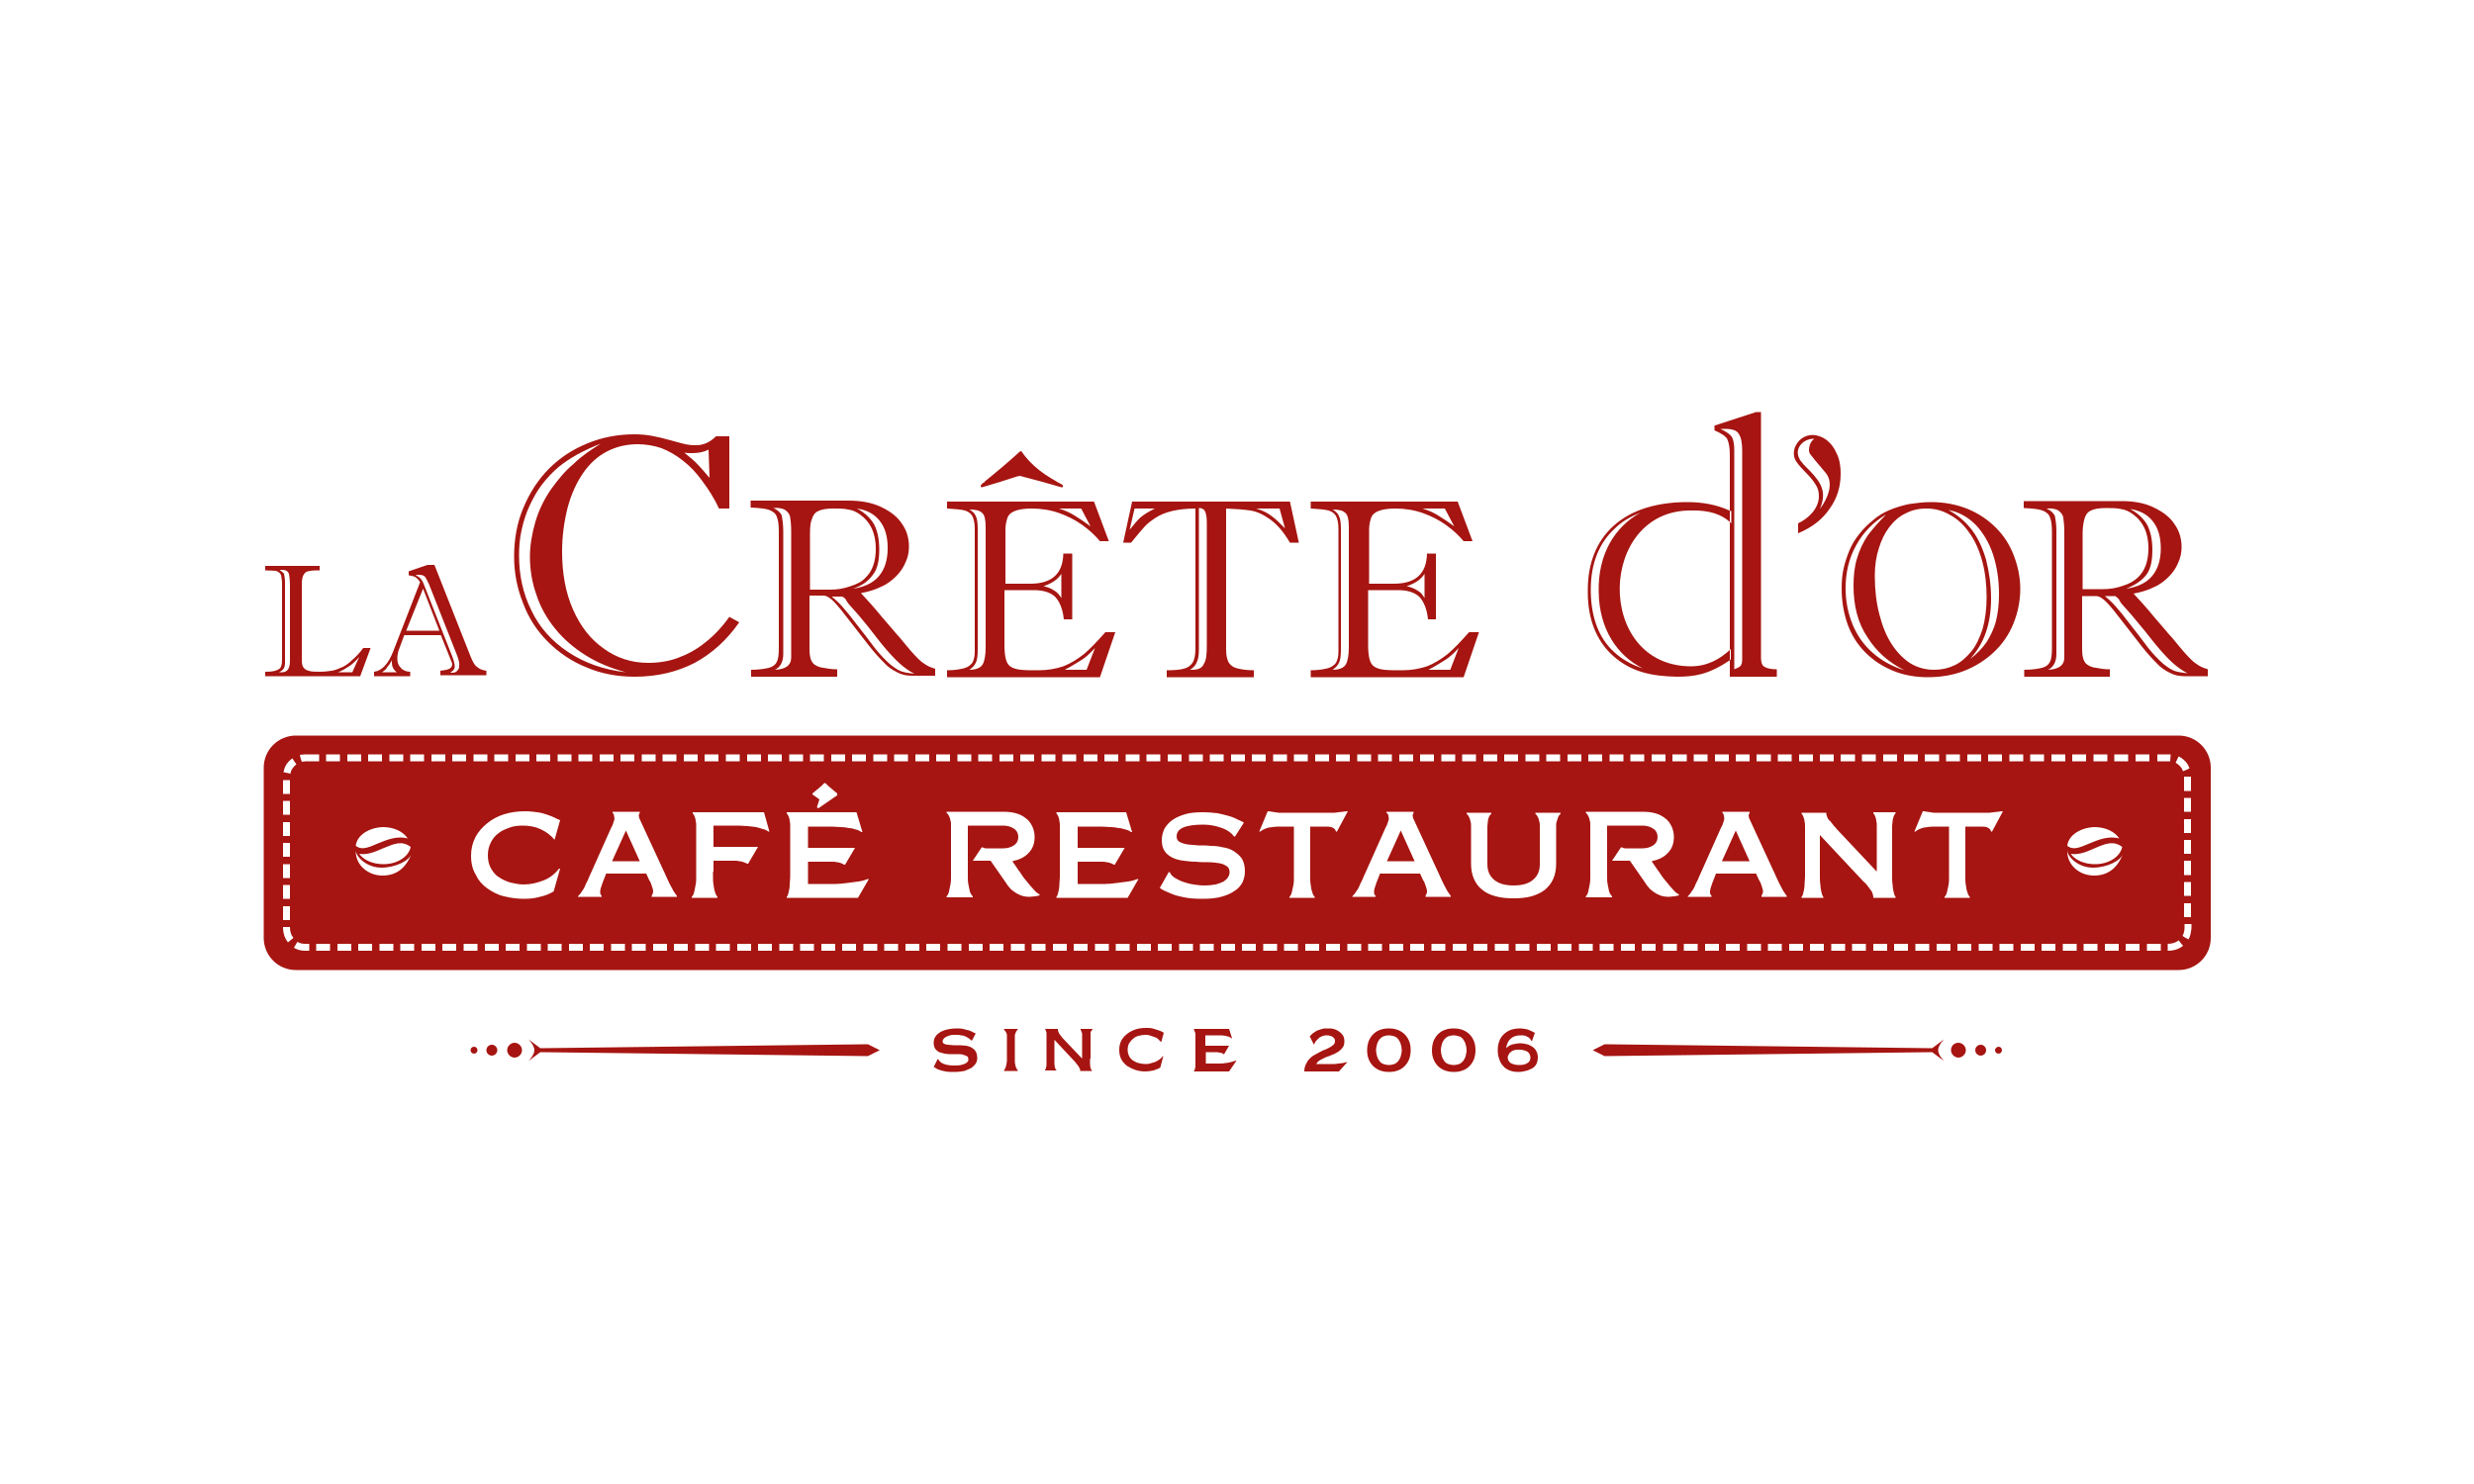 <?xml version="1.0" encoding="utf-8"?>
<!-- Generator: Adobe Illustrator 22.1.0, SVG Export Plug-In . SVG Version: 6.00 Build 0)  -->
<svg version="1.1" id="Layer_1" xmlns="http://www.w3.org/2000/svg" xmlns:xlink="http://www.w3.org/1999/xlink" x="0px" y="0px"
	 viewBox="0 0 500 300" style="enable-background:new 0 0 500 300;" xml:space="preserve">
<path style="fill-rule:evenodd;clip-rule:evenodd;fill:#A61511;" d="M61.6,192.2c-0.8,0-1.5-0.2-2.2-0.6c0.2-0.4,0.5-0.8,0.7-1.2
	c0.5,0.3,1,0.4,1.6,0.4c0.3,0,0.6,0,0.8,0c0,0.5,0,0.9,0,1.4C62.2,192.2,61.9,192.2,61.6,192.2 M57.2,187.4c0,1.2,0.3,2.2,1,3.1
	c0.4-0.3,0.7-0.6,1.1-0.9c-0.5-0.6-0.7-1.3-0.7-2.2C58.1,187.4,57.7,187.4,57.2,187.4z M61.9,153.9c0.9,0,1.7,0,2.6,0
	c0-0.5,0-0.9,0-1.4c-1,0-1.9,0-2.9,0c-0.4,0-0.7,0.1-1,0.1c0.1,0.5,0.2,0.9,0.4,1.4C61.2,154,61.5,153.9,61.9,153.9z M59.9,154.5
	c-0.6,0.5-1.1,1.1-1.2,1.9c-0.5-0.1-0.9-0.2-1.4-0.3c0.2-1.2,0.8-2.1,1.8-2.8C59.3,153.7,59.6,154.1,59.9,154.5z M441.2,155.9
	c-0.3-0.8-0.8-1.3-1.5-1.7c0.2-0.4,0.4-0.9,0.6-1.3c1,0.5,1.8,1.3,2.2,2.4C442.1,155.6,441.6,155.7,441.2,155.9z M442.3,189.9
	c-0.4-0.2-0.8-0.4-1.2-0.7c0.2-0.4,0.4-1,0.4-1.6c0-0.3,0-0.6,0-0.8c0.5,0,1,0,1.4,0c0,0.3,0,0.6,0,0.8
	C442.8,188.5,442.7,189.2,442.3,189.9z M440.3,190.1c-0.6,0.5-1.4,0.7-2.2,0.7c0,0.5,0,1,0,1.4c1.2,0,2.2-0.3,3.1-1
	C440.9,190.8,440.6,190.5,440.3,190.1z M423.3,171.5c-1.4,0.6-3.1,1.4-4.8,1.1c0.9,1.3,2.8,2.1,4.9,2.1c2.8,0,5.1-1.5,5.5-3.5
	C427.1,169.9,425.6,170.5,423.3,171.5z M417.8,171c1.2,0.9,2.4,0.4,4.5-0.5c1.7-0.7,3.8-1.6,6-1c-0.9-1.4-2.8-2.3-5-2.3
	C420.4,167.3,418,168.9,417.8,171z M423.2,177c-2.9,0-5.5-2.1-5.4-5.1c0,1.2,2.1,3.5,5.2,3.5c2.8,0,5.7-1.4,6.1-2.9
	C428,175.4,426.1,177,423.2,177z M77.4,171.5c-1.4,0.6-3.1,1.4-4.8,1.1c0.9,1.3,2.8,2.1,4.9,2.1c2.8,0,5.1-1.5,5.5-3.5
	C81.2,169.9,79.8,170.5,77.4,171.5z M71.9,171c1.2,0.9,2.4,0.4,4.5-0.5c1.7-0.7,3.8-1.6,6-1c-0.9-1.4-2.8-2.3-5-2.3
	C74.5,167.3,72.1,168.9,71.9,171z M77.3,177c-2.9,0-5.5-2.1-5.4-5.1c0,1.2,2.1,3.5,5.2,3.5c2.8,0,5.7-1.4,6.1-2.9
	C82.1,175.4,80.2,177,77.3,177z M57.2,157.7h1.4v2.8h-1.4V157.7z M57.2,161.9h1.4v2.8h-1.4V161.9z M57.2,166.2h1.4v2.8h-1.4V166.2z
	 M57.2,170.4h1.4v2.8h-1.4V170.4z M57.2,174.7h1.4v2.8h-1.4V174.7z M57.2,178.9h1.4v2.8h-1.4V178.9z M57.2,183.2h1.4v2.8h-1.4V183.2
	z M63.9,192.2v-1.4h2.8v1.4H63.9z M68.2,192.2v-1.4H71v1.4H68.2z M72.4,192.2v-1.4h2.8v1.4H72.4z M76.7,192.2v-1.4h2.8v1.4H76.7z
	 M80.9,192.2v-1.4h2.8v1.4H80.9z M85.2,192.2v-1.4H88v1.4H85.2z M89.4,192.2v-1.4h2.8v1.4H89.4z M93.7,192.2v-1.4h2.8v1.4H93.7z
	 M98,192.2v-1.4h2.8v1.4H98z M102.2,192.2v-1.4h2.8v1.4H102.2z M106.5,192.2v-1.4h2.8v1.4H106.5z M110.7,192.2v-1.4h2.8v1.4H110.7z
	 M115,192.2v-1.4h2.8v1.4H115z M119.2,192.2v-1.4h2.8v1.4H119.2z M123.5,192.2v-1.4h2.8v1.4H123.5z M127.7,192.2v-1.4h2.8v1.4H127.7
	z M132,192.2v-1.4h2.8v1.4H132z M136.2,192.2v-1.4h2.8v1.4H136.2z M140.5,192.2v-1.4h2.8v1.4H140.5z M144.7,192.2v-1.4h2.8v1.4
	H144.7z M149,192.2v-1.4h2.8v1.4H149z M153.2,192.2v-1.4h2.8v1.4H153.2z M157.5,192.2v-1.4h2.8v1.4H157.5z M161.7,192.2v-1.4h2.8
	v1.4H161.7z M166,192.2v-1.4h2.8v1.4H166z M170.2,192.2v-1.4h2.8v1.4H170.2z M174.5,192.2v-1.4h2.8v1.4H174.5z M178.7,192.2v-1.4
	h2.8v1.4H178.7z M183,192.2v-1.4h2.8v1.4H183z M187.2,192.2v-1.4h2.8v1.4H187.2z M191.5,192.2v-1.4h2.8v1.4H191.5z M195.8,192.2
	v-1.4h2.8v1.4H195.8z M200,192.2v-1.4h2.8v1.4H200z M204.3,192.2v-1.4h2.8v1.4H204.3z M208.5,192.2v-1.4h2.8v1.4H208.5z
	 M212.8,192.2v-1.4h2.8v1.4H212.8z M217,192.2v-1.4h2.8v1.4H217z M221.3,192.2v-1.4h2.8v1.4H221.3z M225.5,192.2v-1.4h2.8v1.4H225.5
	z M229.8,192.2v-1.4h2.8v1.4H229.8z M234,192.2v-1.4h2.8v1.4H234z M238.3,192.2v-1.4h2.8v1.4H238.3z M242.5,192.2v-1.4h2.8v1.4
	H242.5z M246.8,192.2v-1.4h2.8v1.4H246.8z M251,192.2v-1.4h2.8v1.4H251z M255.3,192.2v-1.4h2.8v1.4H255.3z M259.5,192.2v-1.4h2.8
	v1.4H259.5z M263.8,192.2v-1.4h2.8v1.4H263.8z M268,192.2v-1.4h2.8v1.4H268z M272.3,192.2v-1.4h2.8v1.4H272.3z M276.5,192.2v-1.4
	h2.8v1.4H276.5z M280.8,192.2v-1.4h2.8v1.4H280.8z M285,192.2v-1.4h2.8v1.4H285z M289.3,192.2v-1.4h2.8v1.4H289.3z M293.6,192.2
	v-1.4h2.8v1.4H293.6z M297.8,192.2v-1.4h2.8v1.4H297.8z M302.1,192.2v-1.4h2.8v1.4H302.1z M306.3,192.2v-1.4h2.8v1.4H306.3z
	 M310.6,192.2v-1.4h2.8v1.4H310.6z M314.8,192.2v-1.4h2.8v1.4H314.8z M319.1,192.2v-1.4h2.8v1.4H319.1z M323.3,192.2v-1.4h2.8v1.4
	H323.3z M327.6,192.2v-1.4h2.8v1.4H327.6z M331.8,192.2v-1.4h2.8v1.4H331.8z M336.1,192.2v-1.4h2.8v1.4H336.1z M340.3,192.2v-1.4
	h2.8v1.4H340.3z M344.6,192.2v-1.4h2.8v1.4H344.6z M348.8,192.2v-1.4h2.8v1.4H348.8z M353.1,192.2v-1.4h2.8v1.4H353.1z M357.3,192.2
	v-1.4h2.8v1.4H357.3z M361.6,192.2v-1.4h2.8v1.4H361.6z M365.8,192.2v-1.4h2.8v1.4H365.8z M370.1,192.2v-1.4h2.8v1.4H370.1z
	 M374.3,192.2v-1.4h2.8v1.4H374.3z M378.6,192.2v-1.4h2.8v1.4H378.6z M382.8,192.2v-1.4h2.8v1.4H382.8z M387.1,192.2v-1.4h2.8v1.4
	H387.1z M391.4,192.2v-1.4h2.8v1.4H391.4z M395.6,192.2v-1.4h2.8v1.4H395.6z M399.9,192.2v-1.4h2.8v1.4H399.9z M404.1,192.2v-1.4
	h2.8v1.4H404.1z M408.4,192.2v-1.4h2.8v1.4H408.4z M412.6,192.2v-1.4h2.8v1.4H412.6z M416.9,192.2v-1.4h2.8v1.4H416.9z M421.1,192.2
	v-1.4h2.8v1.4H421.1z M425.4,192.2v-1.4h2.8v1.4H425.4z M429.6,192.2v-1.4h2.8v1.4H429.6z M433.9,192.2v-1.4h2.8v1.4H433.9z
	 M442.8,185.4h-1.4v-2.8h1.4V185.4z M442.8,181.1h-1.4v-2.8h1.4V181.1z M442.8,176.9h-1.4V174h1.4V176.9z M442.8,172.6h-1.4v-2.8
	h1.4V172.6z M442.8,168.4h-1.4v-2.8h1.4V168.4z M442.8,164.1h-1.4v-2.8h1.4V164.1z M442.8,159.9h-1.4V157h1.4V159.9z M438.7,152.5
	l-0.1,1.4l0,0l0,0l0,0l0,0l0,0l0,0l0,0l0,0h0l0,0h0h0h-2.6v-1.4h2.6h0h0l0,0l0,0l0,0l0,0l0,0L438.7,152.5L438.7,152.5L438.7,152.5
	L438.7,152.5L438.7,152.5z M434.4,152.5v1.4h-2.8v-1.4H434.4z M430.1,152.5v1.4h-2.8v-1.4H430.1z M425.9,152.5v1.4h-2.8v-1.4H425.9z
	 M421.6,152.5v1.4h-2.8v-1.4H421.6z M417.4,152.5v1.4h-2.8v-1.4H417.4z M413.1,152.5v1.4h-2.8v-1.4H413.1z M408.9,152.5v1.4h-2.8
	v-1.4H408.9z M404.6,152.5v1.4h-2.8v-1.4H404.6z M400.4,152.5v1.4h-2.8v-1.4H400.4z M396.1,152.5v1.4h-2.8v-1.4H396.1z M391.9,152.5
	v1.4H389v-1.4H391.9z M387.6,152.5v1.4h-2.8v-1.4H387.6z M383.4,152.5v1.4h-2.8v-1.4H383.4z M379.1,152.5v1.4h-2.8v-1.4H379.1z
	 M374.9,152.5v1.4H372v-1.4H374.9z M370.6,152.5v1.4h-2.8v-1.4H370.6z M366.4,152.5v1.4h-2.8v-1.4H366.4z M362.1,152.5v1.4h-2.8
	v-1.4H362.1z M357.9,152.5v1.4H355v-1.4H357.9z M353.6,152.5v1.4h-2.8v-1.4H353.6z M349.4,152.5v1.4h-2.8v-1.4H349.4z M345.1,152.5
	v1.4h-2.8v-1.4H345.1z M340.9,152.5v1.4H338v-1.4H340.9z M336.6,152.5v1.4h-2.8v-1.4H336.6z M332.3,152.5v1.4h-2.8v-1.4H332.3z
	 M328.1,152.5v1.4h-2.8v-1.4H328.1z M323.8,152.5v1.4H321v-1.4H323.8z M319.6,152.5v1.4h-2.8v-1.4H319.6z M315.3,152.5v1.4h-2.8
	v-1.4H315.3z M311.1,152.5v1.4h-2.8v-1.4H311.1z M306.8,152.5v1.4H304v-1.4H306.8z M302.6,152.5v1.4h-2.8v-1.4H302.6z M298.3,152.5
	v1.4h-2.8v-1.4H298.3z M294.1,152.5v1.4h-2.8v-1.4H294.1z M289.8,152.5v1.4H287v-1.4H289.8z M285.6,152.5v1.4h-2.8v-1.4H285.6z
	 M281.3,152.5v1.4h-2.8v-1.4H281.3z M277.1,152.5v1.4h-2.8v-1.4H277.1z M272.8,152.5v1.4H270v-1.4H272.8z M268.6,152.5v1.4h-2.8
	v-1.4H268.6z M264.3,152.5v1.4h-2.8v-1.4H264.3z M260.1,152.5v1.4h-2.8v-1.4H260.1z M255.8,152.5v1.4H253v-1.4H255.8z M251.6,152.5
	v1.4h-2.8v-1.4H251.6z M247.3,152.5v1.4h-2.8v-1.4H247.3z M243.1,152.5v1.4h-2.8v-1.4H243.1z M238.8,152.5v1.4H236v-1.4H238.8z
	 M234.5,152.5v1.4h-2.8v-1.4H234.5z M230.3,152.5v1.4h-2.8v-1.4H230.3z M226,152.5v1.4h-2.8v-1.4H226z M221.8,152.5v1.4H219v-1.4
	H221.8z M217.5,152.5v1.4h-2.8v-1.4H217.5z M213.3,152.5v1.4h-2.8v-1.4H213.3z M209,152.5v1.4h-2.8v-1.4H209z M204.8,152.5v1.4h-2.8
	v-1.4H204.8z M200.5,152.5v1.4h-2.8v-1.4H200.5z M196.3,152.5v1.4h-2.8v-1.4H196.3z M192,152.5v1.4h-2.8v-1.4H192z M187.8,152.5v1.4
	h-2.8v-1.4H187.8z M183.5,152.5v1.4h-2.8v-1.4H183.5z M179.3,152.5v1.4h-2.8v-1.4H179.3z M175,152.5v1.4h-2.8v-1.4H175z
	 M170.8,152.5v1.4h-2.8v-1.4H170.8z M166.5,152.5v1.4h-2.8v-1.4H166.5z M162.3,152.5v1.4h-2.8v-1.4H162.3z M158,152.5v1.4h-2.8v-1.4
	H158z M153.8,152.5v1.4h-2.8v-1.4H153.8z M149.5,152.5v1.4h-2.8v-1.4H149.5z M145.2,152.5v1.4h-2.8v-1.4H145.2z M141,152.5v1.4h-2.8
	v-1.4H141z M136.7,152.5v1.4h-2.8v-1.4H136.7z M132.5,152.5v1.4h-2.8v-1.4H132.5z M128.2,152.5v1.4h-2.8v-1.4H128.2z M124,152.5v1.4
	h-2.8v-1.4H124z M119.7,152.5v1.4h-2.8v-1.4H119.7z M115.5,152.5v1.4h-2.8v-1.4H115.5z M111.2,152.5v1.4h-2.8v-1.4H111.2z
	 M107,152.5v1.4h-2.8v-1.4H107z M102.7,152.5v1.4h-2.8v-1.4H102.7z M98.5,152.5v1.4h-2.8v-1.4H98.5z M94.2,152.5v1.4h-2.8v-1.4H94.2
	z M90,152.5v1.4h-2.8v-1.4H90z M85.7,152.5v1.4h-2.8v-1.4H85.7z M81.5,152.5v1.4h-2.8v-1.4H81.5z M77.2,152.5v1.4h-2.8v-1.4H77.2z
	 M73,152.5v1.4h-2.8v-1.4H73z M68.7,152.5v1.4h-2.8v-1.4H68.7z M388.6,164h0.2l2,0.3h11.3l2.5-0.3h0.2l-2.2,4.1h-0.2
	c-0.1-0.4-0.3-0.6-0.7-0.8c-0.4-0.2-0.9-0.2-1.5-0.2h-3v9.2c0,0.2,0,0.6,0,1.1c0,0.5,0,1,0.1,1.5c0.1,0.5,0.1,1,0.3,1.4
	c0.1,0.5,0.3,0.8,0.5,1v0.2h-5.1v-0.2c0.2-0.2,0.4-0.5,0.5-1c0.1-0.5,0.2-0.9,0.3-1.4c0.1-0.5,0.1-1,0.1-1.5c0-0.5,0-0.8,0-1.1v-9.2
	h-3c-0.7,0-1.4,0.1-2.1,0.2c-0.7,0.2-1.2,0.4-1.7,0.8h-0.2L388.6,164z M367.8,176.2c0,0.2,0,0.6,0,1.1c0,0.5,0,1,0.1,1.5
	c0,0.5,0.1,1,0.2,1.5c0.1,0.4,0.2,0.8,0.4,1v0.2h-4.4v-0.2c0.2-0.2,0.3-0.5,0.4-1c0.1-0.4,0.2-0.9,0.2-1.5c0-0.5,0.1-1,0.1-1.5
	c0-0.5,0-0.8,0-1.1v-8.4c0-0.2,0-0.5,0-0.8c0-0.3,0-0.6-0.1-0.9c0-0.3-0.1-0.6-0.2-0.9c-0.1-0.3-0.2-0.5-0.4-0.7v-0.2h5v0.2
	c0,0.2,0.1,0.5,0.2,0.7c0.1,0.3,0.3,0.6,0.6,0.8c0.2,0.3,0.5,0.6,0.7,0.9c0.3,0.3,0.5,0.6,0.7,0.8l8,8.5v-8.5c0-0.2,0-0.5,0-0.8
	c0-0.3,0-0.6-0.1-0.9c0-0.3-0.1-0.6-0.2-0.9c-0.1-0.3-0.2-0.5-0.4-0.7v-0.2h4.5v0.2c-0.2,0.2-0.3,0.4-0.4,0.7
	c-0.1,0.3-0.2,0.6-0.2,0.9c0,0.3-0.1,0.6-0.1,0.9c0,0.3,0,0.6,0,0.8v8.5c0,0.2,0,0.6,0,1.1c0,0.5,0,1,0.1,1.5c0,0.5,0.1,1,0.2,1.5
	c0.1,0.4,0.2,0.8,0.4,1v0.2h-4.5v-0.2c0-0.2-0.1-0.5-0.2-0.8c-0.1-0.3-0.3-0.6-0.5-0.8c-0.2-0.3-0.4-0.5-0.6-0.8
	c-0.2-0.3-0.5-0.5-0.7-0.7l-8.8-9.4V176.2z M350.8,167.9l-2.8,6.2h5.6L350.8,167.9z M341.1,181.4v-0.2c0.2-0.2,0.5-0.5,0.8-1
	c0.3-0.4,0.6-0.9,0.8-1.5c0.3-0.5,0.5-1,0.7-1.5c0.2-0.5,0.4-0.8,0.5-1.1l3.8-8.5c0.1-0.2,0.2-0.5,0.4-0.8c0.1-0.3,0.2-0.6,0.3-0.9
	c0.1-0.3,0.1-0.6,0-0.9c0-0.3-0.1-0.5-0.3-0.7v-0.2h5.5v0.2c-0.1,0.2-0.2,0.4-0.2,0.6c0,0.2,0.1,0.3,0.1,0.5l4.9,10.6
	c0.1,0.2,0.3,0.6,0.5,1.1c0.2,0.5,0.5,1,0.7,1.5c0.3,0.5,0.5,1,0.8,1.5c0.3,0.4,0.5,0.8,0.7,1v0.2h-5.1v-0.2
	c0.1-0.2,0.2-0.4,0.3-0.7c0-0.3,0-0.5-0.1-0.8c-0.1-0.3-0.2-0.6-0.3-0.9c-0.1-0.3-0.2-0.5-0.4-0.8l-0.6-1.3h-8.1l-0.5,1.3
	c-0.1,0.2-0.2,0.5-0.3,0.8c-0.1,0.3-0.2,0.6-0.3,0.9c-0.1,0.3-0.1,0.6-0.1,0.8c0,0.3,0.1,0.5,0.3,0.7v0.2H341.1z M327.6,171.3h0.2
	c0.2,0.1,0.4,0.2,0.7,0.2c0.3,0,0.6,0,0.9,0h2.5c0.9,0,1.6-0.2,2.2-0.6c0.6-0.4,0.9-1,0.9-1.7c0-0.7-0.3-1.3-0.9-1.7
	c-0.6-0.4-1.3-0.6-2.2-0.6h-7.1v9.2c0,0.2,0,0.6,0,1.1c0,0.5,0,1,0.1,1.5c0.1,0.5,0.2,1,0.3,1.5c0.1,0.4,0.4,0.8,0.6,1v0.2h-5.3
	v-0.2c0.2-0.2,0.4-0.5,0.5-1c0.1-0.4,0.2-0.9,0.3-1.5c0.1-0.5,0.1-1,0.1-1.5c0-0.5,0-0.8,0-1.1v-8.5c0-0.2,0-0.5,0-0.8
	c0-0.3,0-0.6-0.1-0.9c-0.1-0.3-0.1-0.6-0.3-0.9c-0.1-0.3-0.3-0.5-0.5-0.7v-0.2h11.5c0.9,0,1.8,0.1,2.5,0.3c0.8,0.2,1.5,0.6,2,1
	c0.6,0.4,1,1,1.3,1.6c0.3,0.6,0.5,1.4,0.5,2.2c0,1.3-0.4,2.4-1.2,3.2c-0.8,0.9-1.9,1.4-3.3,1.7l1.3,1.9c0.2,0.2,0.4,0.6,0.7,1
	c0.3,0.5,0.7,0.9,1.1,1.4c0.4,0.5,0.8,1,1.2,1.4c0.4,0.5,0.8,0.8,1.2,1v0.2c-0.4,0.1-0.7,0.2-1,0.2c-0.3,0-0.7,0.1-1,0.1
	c-0.7,0-1.3-0.1-1.8-0.3c-0.5-0.2-0.9-0.4-1.3-0.7c-0.4-0.3-0.7-0.5-1-0.9c-0.3-0.3-0.5-0.6-0.6-0.8l-3.2-4.6h-3.6L327.6,171.3z
	 M301.4,164.3v0.2c-0.2,0.2-0.4,0.4-0.5,0.7c-0.1,0.3-0.2,0.6-0.2,0.9c0,0.3-0.1,0.6-0.1,0.9c0,0.3,0,0.6,0,0.8v6.9
	c0,1.3,0.4,2.3,1.3,3.1c0.9,0.8,2.2,1.2,4,1.2c1.8,0,3.1-0.4,4-1.2c0.9-0.8,1.3-1.8,1.3-3.1v-6.9c0-0.2,0-0.5,0-0.8
	c0-0.3,0-0.6-0.1-0.9c-0.1-0.3-0.1-0.6-0.3-0.9c-0.1-0.3-0.3-0.5-0.5-0.7v-0.2h5.1v0.2c-0.2,0.2-0.4,0.4-0.5,0.7
	c-0.1,0.3-0.2,0.6-0.3,0.9c-0.1,0.3-0.1,0.6-0.1,0.9c0,0.3,0,0.6,0,0.8v6.8c0,1.2-0.2,2.2-0.6,3.1c-0.4,0.9-1,1.6-1.7,2.2
	c-0.8,0.6-1.7,1-2.7,1.3c-1.1,0.3-2.3,0.4-3.6,0.4c-1.3,0-2.5-0.1-3.6-0.4c-1.1-0.3-2-0.7-2.7-1.3c-0.8-0.6-1.3-1.3-1.7-2.2
	c-0.4-0.9-0.6-1.9-0.6-3.1v-6.8c0-0.2,0-0.5,0-0.8c0-0.3,0-0.6-0.1-0.9c-0.1-0.3-0.1-0.6-0.3-0.9c-0.1-0.3-0.3-0.5-0.5-0.7v-0.2
	H301.4z M283.1,167.9l-2.8,6.2h5.6L283.1,167.9z M273.3,181.4v-0.2c0.2-0.2,0.5-0.5,0.8-1c0.3-0.4,0.6-0.9,0.8-1.5
	c0.3-0.5,0.5-1,0.7-1.5c0.2-0.5,0.4-0.8,0.5-1.1l3.8-8.5c0.1-0.2,0.2-0.5,0.4-0.8c0.1-0.3,0.2-0.6,0.3-0.9c0.1-0.3,0.1-0.6,0-0.9
	c0-0.3-0.1-0.5-0.4-0.7v-0.2h5.5v0.2c-0.1,0.2-0.2,0.4-0.2,0.6c0,0.2,0.1,0.3,0.1,0.5l4.9,10.6c0.1,0.2,0.3,0.6,0.5,1.1
	c0.2,0.5,0.5,1,0.7,1.5c0.3,0.5,0.5,1,0.8,1.5c0.3,0.4,0.5,0.8,0.7,1v0.2h-5.1v-0.2c0.1-0.2,0.2-0.4,0.3-0.7c0-0.3,0-0.5-0.1-0.8
	c-0.1-0.3-0.2-0.6-0.3-0.9c-0.1-0.3-0.2-0.5-0.4-0.8l-0.6-1.3h-8.1l-0.5,1.3c-0.1,0.2-0.2,0.5-0.3,0.8c-0.1,0.3-0.2,0.6-0.3,0.9
	c-0.1,0.3-0.1,0.6-0.1,0.8c0,0.3,0.1,0.5,0.3,0.7v0.2H273.3z M256.2,164h0.2l2,0.3h11.3l2.5-0.3h0.2l-2.2,4.1h-0.2
	c-0.1-0.4-0.3-0.6-0.7-0.8c-0.4-0.2-0.9-0.2-1.5-0.2h-3v9.2c0,0.2,0,0.6,0,1.1c0,0.5,0,1,0.1,1.5c0.1,0.5,0.1,1,0.3,1.4
	c0.1,0.5,0.3,0.8,0.5,1v0.2h-5.1v-0.2c0.2-0.2,0.4-0.5,0.5-1c0.1-0.5,0.2-0.9,0.3-1.4c0.1-0.5,0.1-1,0.1-1.5c0-0.5,0-0.8,0-1.1v-9.2
	h-3c-0.7,0-1.4,0.1-2.1,0.2c-0.7,0.2-1.2,0.4-1.7,0.8h-0.2L256.2,164z M249.6,169.1h-0.2c-0.5-0.7-1.3-1.3-2.4-1.7
	c-1.1-0.4-2.4-0.7-3.8-0.7c-1.8,0-3.2,0.2-4.1,0.6c-0.9,0.4-1.3,1-1.3,1.8c0,0.5,0.2,0.9,0.6,1.1c0.4,0.2,0.9,0.4,1.6,0.5
	c0.6,0.1,1.4,0.1,2.2,0.2c0.8,0,1.7,0,2.5,0.1c0.9,0,1.7,0.1,2.5,0.3c0.8,0.1,1.6,0.4,2.2,0.8c0.6,0.4,1.2,0.9,1.6,1.5
	c0.4,0.7,0.6,1.5,0.6,2.6c0,0.8-0.2,1.5-0.5,2.2c-0.4,0.7-0.9,1.3-1.6,1.7c-0.7,0.5-1.6,0.9-2.7,1.2c-1.1,0.3-2.4,0.4-3.9,0.4
	c-1.4,0-2.6-0.1-3.6-0.3c-1-0.2-1.8-0.4-2.5-0.7c-0.7-0.3-1.2-0.5-1.6-0.7c-0.4-0.2-0.7-0.4-0.8-0.5l1.8-3.2h0.2
	c0.2,0.5,0.6,0.9,1.1,1.2c0.5,0.3,1.1,0.6,1.7,0.8c0.6,0.2,1.3,0.4,2,0.5c0.7,0.1,1.4,0.2,2.1,0.2c1,0,1.8-0.1,2.4-0.2
	c0.7-0.2,1.2-0.4,1.6-0.6c0.4-0.3,0.7-0.5,0.9-0.9c0.2-0.3,0.3-0.6,0.3-1c0-0.5-0.2-1-0.6-1.2c-0.4-0.3-0.9-0.5-1.5-0.6
	c-0.6-0.1-1.4-0.2-2.2-0.2c-0.8,0-1.7,0-2.5-0.1c-0.9,0-1.7-0.1-2.5-0.2c-0.8-0.1-1.6-0.3-2.2-0.6c-0.6-0.3-1.2-0.7-1.6-1.3
	c-0.4-0.6-0.6-1.3-0.6-2.3c0-0.8,0.2-1.5,0.5-2.2c0.4-0.7,0.9-1.3,1.6-1.8c0.7-0.5,1.6-0.9,2.6-1.2c1-0.3,2.2-0.4,3.5-0.4
	c1.2,0,2.2,0.1,3.1,0.2c0.9,0.2,1.7,0.4,2.4,0.6c0.7,0.2,1.3,0.5,1.7,0.7c0.5,0.2,0.9,0.4,1.2,0.6L249.6,169.1z M228.8,168.2h-0.2
	c-0.3-0.2-0.6-0.4-1.1-0.5c-0.4-0.1-0.9-0.3-1.4-0.3c-0.5-0.1-1.1-0.2-1.7-0.2c-0.6,0-1.2-0.1-1.8-0.1h-4.8v4.3h9.5l-2,3.4h-0.2
	c-0.1-0.1-0.4-0.2-0.6-0.3c-0.3-0.1-0.6-0.2-0.9-0.2c-0.3-0.1-0.7-0.1-1-0.1c-0.4,0-0.7,0-1,0h-3.8v4.5h3.8c0.5,0,1.1,0,1.8,0
	c0.7,0,1.5-0.1,2.3-0.2c0.8-0.1,1.6-0.2,2.3-0.3c0.7-0.1,1.4-0.3,1.9-0.5h0.2l-2.2,3.8h-14.4v-0.2c0.2-0.2,0.3-0.5,0.4-1
	c0.1-0.4,0.2-0.9,0.2-1.5c0-0.5,0.1-1,0.1-1.5c0-0.5,0-0.8,0-1.1v-8.5c0-0.2,0-0.5,0-0.8c0-0.3,0-0.6-0.1-0.9c0-0.3-0.1-0.6-0.2-0.9
	c-0.1-0.3-0.3-0.5-0.4-0.7v-0.2h14.1L228.8,168.2z M198.4,171.3h0.2c0.2,0.1,0.4,0.2,0.7,0.2c0.3,0,0.6,0,0.9,0h2.5
	c0.9,0,1.6-0.2,2.2-0.6c0.6-0.4,0.9-1,0.9-1.7c0-0.7-0.3-1.3-0.9-1.7c-0.6-0.4-1.3-0.6-2.2-0.6h-7.1v9.2c0,0.2,0,0.6,0,1.1
	c0,0.5,0,1,0.1,1.5c0.1,0.5,0.2,1,0.3,1.5c0.1,0.4,0.4,0.8,0.6,1v0.2h-5.3v-0.2c0.2-0.2,0.4-0.5,0.5-1c0.1-0.4,0.2-0.9,0.3-1.5
	c0.1-0.5,0.1-1,0.1-1.5c0-0.5,0-0.8,0-1.1v-8.5c0-0.2,0-0.5,0-0.8c0-0.3,0-0.6-0.1-0.9c-0.1-0.3-0.1-0.6-0.3-0.9
	c-0.1-0.3-0.3-0.5-0.5-0.7v-0.2h11.5c0.9,0,1.8,0.1,2.5,0.3c0.8,0.2,1.5,0.6,2,1c0.6,0.4,1,1,1.3,1.6c0.3,0.6,0.5,1.4,0.5,2.2
	c0,1.3-0.4,2.4-1.2,3.2c-0.8,0.9-1.9,1.4-3.3,1.7l1.3,1.9c0.2,0.2,0.4,0.6,0.7,1c0.3,0.5,0.7,0.9,1.1,1.4c0.4,0.5,0.8,1,1.2,1.4
	c0.4,0.5,0.8,0.8,1.2,1v0.2c-0.4,0.1-0.7,0.2-1,0.2c-0.3,0-0.7,0.1-1,0.1c-0.7,0-1.3-0.1-1.8-0.3c-0.5-0.2-0.9-0.4-1.3-0.7
	c-0.4-0.3-0.7-0.5-1-0.9c-0.3-0.3-0.5-0.6-0.6-0.8l-3.2-4.6h-3.6L198.4,171.3z M169.3,160.7l-3.9,2.7l-0.3-0.2l0.5-1.6l-1.4-1v-0.2
	c0.4-0.3,0.8-0.7,1.2-1c0.4-0.3,0.8-0.7,1.2-1.1h0.2c0.4,0.4,0.8,0.8,1.2,1.1c0.4,0.3,0.8,0.7,1.2,1V160.7z M174.3,168.2h-0.2
	c-0.3-0.2-0.6-0.4-1.1-0.5c-0.4-0.1-0.9-0.3-1.4-0.3c-0.5-0.1-1.1-0.2-1.7-0.2c-0.6,0-1.2-0.1-1.8-0.1h-4.8v4.3h9.5l-2,3.4h-0.2
	c-0.1-0.1-0.4-0.2-0.6-0.3c-0.3-0.1-0.6-0.2-0.9-0.2c-0.3-0.1-0.7-0.1-1-0.1c-0.4,0-0.7,0-1,0h-3.8v4.5h3.8c0.5,0,1.1,0,1.8,0
	c0.7,0,1.5-0.1,2.3-0.2c0.8-0.1,1.6-0.2,2.3-0.3c0.7-0.1,1.4-0.3,1.9-0.5h0.2l-2.2,3.8h-14.4v-0.2c0.2-0.2,0.3-0.5,0.4-1
	c0.1-0.4,0.2-0.9,0.2-1.5c0-0.5,0.1-1,0.1-1.5c0-0.5,0-0.8,0-1.1v-8.5c0-0.2,0-0.5,0-0.8c0-0.3,0-0.6-0.1-0.9c0-0.3-0.1-0.6-0.2-0.9
	c-0.1-0.3-0.3-0.5-0.4-0.7v-0.2h14.1L174.3,168.2z M144.1,176.2c0,0.2,0,0.6,0,1.1c0,0.5,0,1,0.1,1.5c0.1,0.5,0.1,1,0.3,1.5
	c0.1,0.4,0.3,0.8,0.5,1v0.2h-5.2v-0.2c0.2-0.2,0.4-0.5,0.5-1c0.1-0.4,0.2-0.9,0.3-1.5c0.1-0.5,0.1-1,0.1-1.5c0-0.5,0-0.8,0-1.1v-8.5
	c0-0.2,0-0.5,0-0.8c0-0.3,0-0.6-0.1-0.9c0-0.3-0.1-0.6-0.2-0.9c-0.1-0.3-0.3-0.5-0.4-0.7v-0.2h14.4l1.1,3.9h-0.2
	c-0.3-0.2-0.6-0.4-1.1-0.5c-0.4-0.1-0.9-0.3-1.4-0.4c-0.5-0.1-1.1-0.1-1.7-0.2c-0.6,0-1.2-0.1-1.8-0.1h-5.1v4.3h9l-2,3.4h-0.2
	c-0.2-0.1-0.4-0.2-0.7-0.3c-0.3-0.1-0.6-0.2-0.9-0.2c-0.3-0.1-0.7-0.1-1-0.1c-0.4,0-0.7,0-1,0h-3.2V176.2z M126.5,167.9l-2.8,6.2
	h5.6L126.5,167.9z M116.8,181.4v-0.2c0.2-0.2,0.5-0.5,0.8-1c0.3-0.4,0.6-0.9,0.8-1.5c0.3-0.5,0.5-1,0.7-1.5c0.2-0.5,0.4-0.8,0.5-1.1
	l3.8-8.5c0.1-0.2,0.2-0.5,0.4-0.8c0.1-0.3,0.2-0.6,0.3-0.9c0.1-0.3,0.1-0.6,0-0.9c0-0.3-0.1-0.5-0.3-0.7v-0.2h5.5v0.2
	c-0.1,0.2-0.2,0.4-0.2,0.6c0,0.2,0.1,0.3,0.1,0.5l4.9,10.6c0.1,0.2,0.3,0.6,0.5,1.1c0.2,0.5,0.5,1,0.7,1.5c0.3,0.5,0.5,1,0.8,1.5
	c0.3,0.4,0.5,0.8,0.7,1v0.2h-5.1v-0.2c0.1-0.2,0.2-0.4,0.3-0.7c0-0.3,0-0.5-0.1-0.8c-0.1-0.3-0.2-0.6-0.3-0.9
	c-0.1-0.3-0.2-0.5-0.4-0.8l-0.6-1.3h-8.1l-0.5,1.3c-0.1,0.2-0.2,0.5-0.3,0.8c-0.1,0.3-0.2,0.6-0.3,0.9c-0.1,0.3-0.1,0.6-0.1,0.8
	c0,0.3,0.1,0.5,0.3,0.7v0.2H116.8z M95.2,173c0-1.4,0.3-2.6,0.9-3.8c0.6-1.1,1.4-2,2.4-2.8c1-0.8,2.1-1.4,3.4-1.8
	c1.3-0.4,2.7-0.6,4.2-0.6c0.9,0,1.8,0.1,2.5,0.2c0.8,0.1,1.4,0.3,2,0.5c0.6,0.2,1.1,0.4,1.5,0.6c0.4,0.2,0.8,0.4,1.1,0.5l-1.1,3.9
	H112c-0.7-0.9-1.7-1.6-2.8-2.1c-1.1-0.5-2.3-0.7-3.6-0.7c-0.9,0-1.8,0.1-2.6,0.4c-0.8,0.3-1.6,0.6-2.2,1.1c-0.7,0.5-1.2,1.1-1.6,1.9
	c-0.4,0.8-0.6,1.6-0.6,2.6c0,1,0.2,1.9,0.6,2.6c0.4,0.7,0.9,1.4,1.6,1.8c0.7,0.5,1.4,0.8,2.3,1.1c0.9,0.2,1.8,0.4,2.7,0.4
	c1.4,0,2.7-0.3,4-0.8c1.3-0.5,2.3-1.3,3.2-2.4h0.2l-1.3,4.6c-0.8,0.5-1.8,0.9-2.8,1.1c-1,0.3-2.1,0.4-3.2,0.4c-1.4,0-2.8-0.2-4-0.5
	c-1.3-0.3-2.4-0.9-3.4-1.6c-1-0.7-1.8-1.6-2.3-2.7C95.5,175.8,95.2,174.5,95.2,173z M59.8,148.7h380.5c3.6,0,6.5,2.9,6.5,6.5v34.4
	c0,3.6-2.9,6.5-6.5,6.5H59.8c-3.6,0-6.5-2.9-6.5-6.5v-34.4C53.3,151.6,56.2,148.7,59.8,148.7z M309.3,213.8c0-0.5-0.2-0.9-0.6-1.2
	c-0.4-0.2-0.9-0.4-1.7-0.4c-0.4,0-0.7,0-1,0.1c-0.3,0.1-0.5,0.2-0.7,0.4c-0.2,0.1-0.3,0.3-0.4,0.5c-0.1,0.2-0.2,0.4-0.2,0.5
	c0,0.5,0.2,0.9,0.6,1.2c0.4,0.2,0.9,0.4,1.7,0.4c0.7,0,1.3-0.1,1.7-0.4C309.1,214.7,309.3,214.3,309.3,213.8z M309.6,210.5
	L309.6,210.5c-0.1-0.1-0.2-0.2-0.3-0.4c-0.1-0.1-0.2-0.3-0.4-0.4c-0.2-0.1-0.4-0.2-0.6-0.3c-0.3-0.1-0.6-0.1-1-0.1
	c-0.8,0-1.5,0.2-2,0.7c-0.5,0.4-0.8,1.1-0.9,1.9c0.4-0.4,0.9-0.7,1.4-0.8c0.5-0.1,1-0.2,1.5-0.2c0.4,0,0.9,0.1,1.3,0.2
	c0.4,0.1,0.8,0.3,1.1,0.5c0.3,0.2,0.6,0.5,0.8,0.9c0.2,0.4,0.3,0.8,0.3,1.2c0,0.5-0.1,1-0.3,1.4c-0.2,0.4-0.5,0.7-0.9,0.9
	c-0.4,0.2-0.8,0.4-1.3,0.5c-0.5,0.1-0.9,0.2-1.4,0.2c-0.7,0-1.3-0.1-1.8-0.3c-0.5-0.2-1-0.5-1.3-0.9c-0.4-0.4-0.6-0.8-0.8-1.4
	c-0.2-0.5-0.3-1.1-0.3-1.8c0-0.7,0.1-1.3,0.3-1.8c0.2-0.6,0.5-1,0.9-1.4c0.4-0.4,0.9-0.7,1.4-0.9c0.6-0.2,1.2-0.3,1.8-0.3
	c0.6,0,1.1,0.1,1.6,0.2c0.5,0.2,1,0.4,1.5,0.7L309.6,210.5z M293.8,209.3c-0.4,0-0.8,0.1-1.1,0.2c-0.3,0.1-0.6,0.4-0.8,0.6
	c-0.2,0.3-0.4,0.6-0.5,1c-0.1,0.4-0.2,0.8-0.2,1.2c0,0.4,0.1,0.9,0.2,1.2c0.1,0.4,0.3,0.7,0.5,1c0.2,0.3,0.5,0.5,0.8,0.6
	c0.3,0.1,0.7,0.2,1.1,0.2c0.4,0,0.8-0.1,1.1-0.2c0.3-0.1,0.6-0.4,0.8-0.6c0.2-0.3,0.4-0.6,0.5-1c0.1-0.4,0.2-0.8,0.2-1.2
	c0-0.4-0.1-0.9-0.2-1.2c-0.1-0.4-0.3-0.7-0.5-1c-0.2-0.3-0.5-0.5-0.8-0.6C294.5,209.4,294.2,209.3,293.8,209.3z M293.8,207.9
	c0.7,0,1.2,0.1,1.8,0.3c0.5,0.2,1,0.5,1.4,0.9c0.4,0.4,0.7,0.9,0.9,1.4c0.2,0.5,0.3,1.1,0.3,1.8c0,0.6-0.1,1.2-0.3,1.8
	c-0.2,0.5-0.5,1-0.9,1.4c-0.4,0.4-0.8,0.7-1.4,0.9c-0.5,0.2-1.1,0.3-1.8,0.3c-0.7,0-1.2-0.1-1.8-0.3c-0.5-0.2-1-0.5-1.4-0.9
	c-0.4-0.4-0.7-0.9-0.9-1.4c-0.2-0.5-0.3-1.1-0.3-1.8c0-0.6,0.1-1.2,0.3-1.8c0.2-0.5,0.5-1,0.9-1.4c0.4-0.4,0.8-0.7,1.4-0.9
	C292.5,208,293.1,207.9,293.8,207.9z M280.7,209.3c-0.4,0-0.8,0.1-1.1,0.2c-0.3,0.1-0.6,0.4-0.8,0.6c-0.2,0.3-0.4,0.6-0.5,1
	c-0.1,0.4-0.2,0.8-0.2,1.2c0,0.4,0.1,0.9,0.2,1.2c0.1,0.4,0.3,0.7,0.5,1c0.2,0.3,0.5,0.5,0.8,0.6c0.3,0.1,0.7,0.2,1.1,0.2
	c0.4,0,0.8-0.1,1.1-0.2c0.3-0.1,0.6-0.4,0.8-0.6c0.2-0.3,0.4-0.6,0.5-1c0.1-0.4,0.2-0.8,0.2-1.2c0-0.4-0.1-0.9-0.2-1.2
	c-0.1-0.4-0.3-0.7-0.5-1c-0.2-0.3-0.5-0.5-0.8-0.6C281.4,209.4,281.1,209.3,280.7,209.3z M280.7,207.9c0.7,0,1.2,0.1,1.8,0.3
	c0.5,0.2,1,0.5,1.4,0.9c0.4,0.4,0.7,0.9,0.9,1.4c0.2,0.5,0.3,1.1,0.3,1.8c0,0.6-0.1,1.2-0.3,1.8c-0.2,0.5-0.5,1-0.9,1.4
	c-0.4,0.4-0.8,0.7-1.4,0.9c-0.5,0.2-1.1,0.3-1.8,0.3c-0.7,0-1.2-0.1-1.8-0.3c-0.5-0.2-1-0.5-1.4-0.9c-0.4-0.4-0.7-0.9-0.9-1.4
	c-0.2-0.5-0.3-1.1-0.3-1.8c0-0.6,0.1-1.2,0.3-1.8c0.2-0.5,0.5-1,0.9-1.4c0.4-0.4,0.8-0.7,1.4-0.9C279.4,208,280,207.9,280.7,207.9z
	 M270.6,216.6h-7c0-0.5,0.1-1,0.3-1.4c0.2-0.4,0.4-0.8,0.7-1.1c0.3-0.3,0.6-0.6,1-0.8c0.4-0.2,0.7-0.4,1.1-0.6
	c0.4-0.2,0.7-0.4,1.1-0.5c0.4-0.2,0.7-0.3,1-0.5c0.3-0.2,0.5-0.3,0.7-0.5c0.2-0.2,0.3-0.4,0.3-0.7c0-0.2,0-0.4-0.1-0.5
	c-0.1-0.1-0.2-0.3-0.4-0.4c-0.2-0.1-0.3-0.2-0.5-0.2c-0.2-0.1-0.4-0.1-0.6-0.1c-0.3,0-0.5,0-0.8,0.1c-0.3,0.1-0.5,0.2-0.8,0.4
	c-0.2,0.2-0.4,0.4-0.6,0.6c-0.2,0.2-0.3,0.5-0.4,0.7h-0.1l-0.8-1.6l0.4-0.4c0.1-0.1,0.3-0.3,0.5-0.4c0.2-0.1,0.4-0.3,0.7-0.4
	c0.3-0.1,0.6-0.2,0.9-0.3c0.3-0.1,0.7-0.1,1.1-0.1c0.4,0,0.8,0,1.2,0.1c0.4,0.1,0.8,0.3,1.1,0.5c0.3,0.2,0.6,0.5,0.8,0.8
	c0.2,0.3,0.3,0.7,0.3,1.2c0,0.5-0.1,0.9-0.3,1.2c-0.2,0.3-0.5,0.6-0.9,0.9c-0.4,0.2-0.8,0.5-1.2,0.6c-0.4,0.2-0.9,0.4-1.3,0.5
	c-0.4,0.2-0.8,0.4-1.2,0.6c-0.4,0.2-0.6,0.5-0.8,0.8h1.5c0.1,0,0.2,0,0.4,0c0.2,0,0.4,0,0.7,0c0.3,0,0.6,0,0.9,0c0.3,0,0.6,0,1-0.1
	c0.3,0,0.6-0.1,0.9-0.1c0.3-0.1,0.5-0.1,0.8-0.2h0.1L270.6,216.6z M248.4,216.6h-7.1v-0.1c0.1-0.1,0.2-0.3,0.2-0.5
	c0.1-0.2,0.1-0.5,0.1-0.7c0-0.3,0-0.5,0-0.7c0-0.2,0-0.4,0-0.5v-4.3c0-0.1,0-0.3,0-0.4c0-0.2,0-0.3,0-0.4c0-0.1-0.1-0.3-0.1-0.4
	c-0.1-0.1-0.1-0.3-0.2-0.4V208h7.1l0.6,1.9h-0.1c-0.1-0.1-0.3-0.2-0.5-0.3c-0.2-0.1-0.5-0.1-0.7-0.2c-0.3,0-0.5-0.1-0.8-0.1
	c-0.3,0-0.6,0-0.9,0h-2.4v2.1h4.8l-1,1.7h-0.1c-0.1-0.1-0.2-0.1-0.3-0.2c-0.1,0-0.3-0.1-0.4-0.1c-0.2,0-0.3,0-0.5-0.1
	c-0.2,0-0.3,0-0.5,0h-1.9v2.3h1.8c0.2,0,0.6,0,0.9,0c0.4,0,0.8,0,1.2-0.1c0.4,0,0.8-0.1,1.2-0.2c0.4-0.1,0.7-0.2,1-0.3h0.1
	L248.4,216.6z M226.2,212.3c0-0.7,0.1-1.3,0.4-1.9c0.3-0.6,0.7-1,1.2-1.4c0.5-0.4,1.1-0.7,1.7-0.9c0.6-0.2,1.3-0.3,2.1-0.3
	c0.5,0,0.9,0,1.3,0.1c0.4,0.1,0.7,0.2,1,0.3c0.3,0.1,0.6,0.2,0.8,0.3c0.2,0.1,0.4,0.2,0.5,0.3l-0.5,1.8h-0.1
	c-0.2-0.2-0.4-0.4-0.6-0.6c-0.2-0.2-0.5-0.3-0.8-0.4c-0.3-0.1-0.6-0.2-0.9-0.3c-0.3-0.1-0.6-0.1-0.9-0.1c-0.4,0-0.9,0.1-1.3,0.2
	c-0.4,0.1-0.8,0.3-1.1,0.6c-0.3,0.2-0.6,0.6-0.8,0.9c-0.2,0.4-0.3,0.8-0.3,1.3c0,0.5,0.1,0.9,0.3,1.3c0.2,0.4,0.5,0.7,0.8,0.9
	c0.3,0.2,0.7,0.4,1.1,0.5c0.4,0.1,0.9,0.2,1.3,0.2c0.3,0,0.7,0,1-0.1c0.4-0.1,0.7-0.2,1-0.3c0.3-0.1,0.6-0.3,0.9-0.5
	c0.3-0.2,0.5-0.4,0.7-0.7h0.1l-0.6,2.3c-0.4,0.3-0.9,0.4-1.4,0.6c-0.5,0.1-1.1,0.2-1.6,0.2c-0.7,0-1.4-0.1-2-0.3
	c-0.6-0.2-1.2-0.5-1.7-0.8c-0.5-0.4-0.9-0.8-1.2-1.4C226.4,213.7,226.2,213.1,226.2,212.3z M220.3,214c0,0.1,0,0.3,0,0.5
	c0,0.2,0,0.5,0,0.7c0,0.3,0.1,0.5,0.1,0.7c0.1,0.2,0.1,0.4,0.3,0.5v0.1h-2.4v-0.1c0-0.2,0-0.3-0.1-0.4c-0.1-0.1-0.1-0.3-0.2-0.4
	c-0.1-0.1-0.2-0.3-0.3-0.4c-0.1-0.1-0.2-0.2-0.3-0.4l-4.3-4.6v3.7c0,0.1,0,0.3,0,0.5c0,0.2,0,0.5,0,0.7c0,0.3,0.1,0.5,0.1,0.7
	c0.1,0.2,0.1,0.4,0.3,0.5v0.1h-2.3v-0.1c0.1-0.1,0.2-0.3,0.2-0.5c0.1-0.2,0.1-0.5,0.1-0.7c0-0.3,0-0.5,0-0.7c0-0.2,0-0.4,0-0.5v-4.3
	c0-0.1,0-0.3,0-0.4c0-0.2,0-0.3,0-0.4c0-0.1-0.1-0.3-0.1-0.4c-0.1-0.1-0.1-0.3-0.2-0.4V208h2.6v0.1c0,0.2,0,0.3,0.1,0.5
	c0.1,0.1,0.1,0.3,0.2,0.4c0.1,0.1,0.2,0.3,0.3,0.4c0.1,0.1,0.2,0.3,0.3,0.4l4,4.2v-4.2c0-0.1,0-0.3,0-0.4c0-0.2,0-0.3,0-0.4
	c0-0.1-0.1-0.3-0.1-0.4c-0.1-0.1-0.1-0.3-0.2-0.4V208h2.4v0.1c-0.1,0.1-0.2,0.2-0.3,0.4c-0.1,0.1-0.1,0.3-0.1,0.4c0,0.1,0,0.3,0,0.4
	c0,0.1,0,0.3,0,0.4V214z M205.1,214c0,0.1,0,0.3,0,0.5c0,0.2,0,0.5,0.1,0.7c0,0.3,0.1,0.5,0.2,0.7c0.1,0.2,0.2,0.4,0.3,0.5v0.1h-2.8
	v-0.1c0.1-0.1,0.2-0.3,0.3-0.5c0.1-0.2,0.1-0.5,0.2-0.7c0-0.3,0.1-0.5,0.1-0.7c0-0.2,0-0.4,0-0.5v-4.3c0-0.1,0-0.3,0-0.4
	c0-0.2,0-0.3-0.1-0.4c0-0.1-0.1-0.3-0.2-0.4c-0.1-0.1-0.2-0.3-0.3-0.4V208h2.8v0.1c-0.1,0.1-0.2,0.2-0.3,0.4
	c-0.1,0.1-0.1,0.3-0.2,0.4c0,0.1-0.1,0.3-0.1,0.4c0,0.1,0,0.3,0,0.4V214z M196.4,210.4L196.4,210.4c-0.2-0.2-0.4-0.3-0.6-0.5
	c-0.2-0.1-0.5-0.3-0.7-0.4c-0.3-0.1-0.6-0.2-0.9-0.2c-0.3-0.1-0.7-0.1-1-0.1c-0.5,0-0.9,0-1.2,0.1c-0.3,0.1-0.6,0.2-0.8,0.3
	c-0.2,0.1-0.4,0.3-0.5,0.4c-0.1,0.2-0.2,0.3-0.2,0.5c0,0.2,0.1,0.4,0.3,0.5c0.2,0.1,0.5,0.2,0.8,0.2c0.3,0,0.7,0.1,1.1,0.1
	c0.4,0,0.8,0,1.3,0c0.4,0,0.9,0.1,1.3,0.1c0.4,0.1,0.8,0.2,1.1,0.4c0.3,0.2,0.6,0.4,0.8,0.8c0.2,0.3,0.3,0.8,0.3,1.3
	c0,0.4-0.1,0.8-0.3,1.1c-0.2,0.3-0.5,0.6-0.9,0.9c-0.4,0.2-0.9,0.4-1.4,0.6c-0.6,0.1-1.2,0.2-2,0.2c-0.7,0-1.3,0-1.8-0.1
	c-0.5-0.1-0.9-0.2-1.2-0.3c-0.3-0.1-0.6-0.2-0.8-0.4c-0.2-0.1-0.3-0.2-0.4-0.2l0.8-1.6h0.1c0.2,0.4,0.6,0.8,1.2,1
	c0.6,0.2,1.2,0.3,2,0.3c0.5,0,1,0,1.4-0.1c0.4-0.1,0.7-0.2,0.9-0.3c0.2-0.1,0.4-0.3,0.5-0.4c0.1-0.1,0.1-0.3,0.1-0.5
	c0-0.3-0.1-0.5-0.3-0.6c-0.2-0.1-0.5-0.2-0.8-0.3c-0.3-0.1-0.7-0.1-1.1-0.1c-0.4,0-0.8,0-1.3,0c-0.4,0-0.8,0-1.3-0.1
	c-0.4-0.1-0.8-0.2-1.1-0.3c-0.3-0.2-0.6-0.4-0.8-0.7c-0.2-0.3-0.3-0.7-0.3-1.2c0-0.5,0.1-0.9,0.4-1.3c0.2-0.4,0.6-0.6,1-0.9
	c0.4-0.2,0.9-0.4,1.4-0.5c0.5-0.1,1.1-0.2,1.7-0.2c0.5,0,1,0,1.4,0.1c0.4,0.1,0.8,0.2,1.2,0.3c0.3,0.1,0.6,0.2,0.9,0.4
	c0.2,0.1,0.4,0.2,0.5,0.2L196.4,210.4z M175.4,211.1l-66.2,0.8l-2.4-1.8c0,0,1.2,1.2,1.2,2.2c0,1-1.2,2.2-1.2,2.2l2.4-1.8l66.2,0.8
	l2.4-1.2L175.4,211.1z M96.5,212.3c0,0.4-0.3,0.7-0.7,0.7c-0.4,0-0.7-0.3-0.7-0.7c0-0.4,0.3-0.7,0.7-0.7
	C96.2,211.6,96.5,211.9,96.5,212.3z M100.5,212.3c0,0.6-0.5,1.1-1.1,1.1c-0.6,0-1.1-0.5-1.1-1.1c0-0.6,0.5-1.1,1.1-1.1
	C100,211.2,100.5,211.7,100.5,212.3z M105.5,212.3c0,0.8-0.7,1.5-1.5,1.5c-0.8,0-1.5-0.7-1.5-1.5c0-0.8,0.7-1.5,1.5-1.5
	C104.8,210.8,105.5,211.5,105.5,212.3z M324.3,211.1l66.2,0.8l2.4-1.8c0,0-1.2,1.2-1.2,2.2c0,1,1.2,2.2,1.2,2.2l-2.4-1.8l-66.2,0.8
	l-2.4-1.2L324.3,211.1z M403.2,212.3c0,0.4,0.3,0.7,0.7,0.7c0.4,0,0.7-0.3,0.7-0.7c0-0.4-0.3-0.7-0.7-0.7
	C403.6,211.6,403.2,211.9,403.2,212.3z M399.2,212.3c0,0.6,0.5,1.1,1.1,1.1c0.6,0,1.1-0.5,1.1-1.1c0-0.6-0.5-1.1-1.1-1.1
	C399.7,211.2,399.2,211.7,399.2,212.3z M394.3,212.3c0,0.8,0.7,1.5,1.5,1.5c0.8,0,1.5-0.7,1.5-1.5c0-0.8-0.7-1.5-1.5-1.5
	C394.9,210.8,394.3,211.5,394.3,212.3z M198.7,97.6c0.1-0.1,0.3-0.1,0.4,0 M367.8,102.9c1.5-2,3-5.2,1.1-7.4c-1.7-2-2.7-3.2-2.9-3.5
	c-0.3-0.3-0.4-0.7-0.4-1c0-0.8,0.3-1.8,1.1-2.3c-2.1-0.1-4.1,1.8-3.1,3.9c0.3,0.8,1.5,1.9,2.2,2.6
	C368.2,97.7,369.2,99.6,367.8,102.9z M332,135.1c-5.1-2.5-8.8-7.9-8.9-15.4c-0.2-7.6,3.2-13.2,8.5-16.1c-2,0.8-3.8,1.8-5.2,3.2
	c-3.2,2.9-4.9,7.1-4.9,12.3c0,0.2,0,0.4,0,0.6v0v0c0.1,5.1,1.6,9.3,4.7,12.1C327.7,133.2,329.7,134.4,332,135.1z M341.7,134.7
	c3.3,0,5.9-1.4,8.1-3.5v2.1c-0.1,0.1-0.3,0.2-0.4,0.3c-4.2,2.8-7,3.2-10.5,3.2c-5-0.1-9.3-0.9-13.1-4.4c-3.2-3-4.9-7.3-4.9-12.6v0v0
	c0-0.2,0-0.4,0-0.6c0-5.4,1.8-9.8,5.1-12.8c4-3.7,9.7-4.9,15-4.9c3,0,5.9,0.5,8.5,1.7c0.1,0.1,0.3,0.1,0.4,0.1v2.5
	c-1.8-1.8-4.4-2.7-8.1-2.6C322.9,103,322.2,134.6,341.7,134.7z M348.6,86.7h-0.9c1.3,0.6,2.1,1.2,2.4,1.8c0.3,0.7,0.4,1.5,0.4,2.6
	v44.2c1.2-0.5,1.6-0.6,1.6-2.1V91.1c0-1.5-0.2-2.7-0.7-3.4C351,87,350.1,86.7,348.6,86.7z M346.6,86l8.3-2.7h1V133
	c0,0.9,0.2,1.5,0.7,1.8c0.5,0.3,1.3,0.5,2.5,0.5v1.5l-9.5,0v-3v-31.1V91.9c0-1.4-0.2-2.4-0.5-3.1c-0.3-0.6-1.2-1.2-2.6-1.8V86z
	 M429.7,119c2.2-0.3,4-1.1,5.2-2.5c1.2-1.4,1.8-3.3,1.8-5.6c0-2.3-0.5-4.1-1.6-5.5c-1.1-1.4-2.6-2.2-4.6-2.5
	c1.5,0.8,2.6,1.8,3.4,3.1c0.7,1.3,1.1,3,1.1,5.2c0,2.3-0.4,4-1.3,5.1C432.8,117.4,431.5,118.3,429.7,119z M427.5,120.5h-2.1
	c0.6,0.5,1.3,1.1,2.1,2c0.8,0.9,1.8,2.1,3,3.7c1.2,1.5,2.4,3.1,3.6,4.7c1.1,1.4,2.2,2.5,3.1,3.3c1,0.8,1.8,1.3,2.5,1.5
	c0.7,0.2,1.5,0.3,2.4,0.4c-1-0.5-2-1.2-3-2.1c-1-0.9-2-2-3.1-3.3c-1.1-1.3-2.2-2.8-3.4-4.2c-1.2-1.5-2.4-2.9-3.6-4.2
	c-0.2-0.2-0.4-0.5-0.6-0.8C428.3,121.1,427.9,120.8,427.5,120.5z M420.9,107.8v11.3h4.1c1.4,0,2.7-0.2,4.1-0.7c1.3-0.4,2.3-1,3-1.7
	c1.4-1.3,2.1-3.3,2.1-5.9c0-3.1-1.1-5.4-3.2-6.9c-0.7-0.5-1.5-0.9-2.4-1c-0.8-0.2-1.9-0.2-3.1-0.2c-1.3,0-2.3,0.2-2.9,0.5
	c-0.7,0.3-1.1,0.9-1.3,1.6C421.1,105.5,420.9,106.5,420.9,107.8z M415.6,107.4v24.8c0,1.6-0.6,2.7-1.7,3.2c2.2-0.1,3.3-0.9,3.3-2.5
	v-25.3c0-1.3-0.1-2.3-0.2-2.9c-0.1-0.7-0.5-1.1-1-1.5c-0.5-0.3-1.3-0.5-2.4-0.4c0.9,0.4,1.4,0.9,1.7,1.5
	C415.4,104.9,415.6,105.9,415.6,107.4z M426.5,136.8h-17.4v-1.4c1.6,0,2.8-0.2,3.6-0.4c0.8-0.2,1.3-0.6,1.6-1.2
	c0.3-0.6,0.4-1.5,0.4-2.8v-23.4c0-1.3-0.1-2.3-0.4-3c-0.2-0.7-0.8-1.1-1.5-1.4c-0.8-0.3-2-0.4-3.8-0.5v-1.4h19.8
	c2.5,0,4.7,0.4,6.5,1.3c1.9,0.9,3.3,2,4.2,3.4c1,1.4,1.4,3,1.4,4.6c0,1.1-0.2,2.1-0.7,3.2c-0.4,1-1.1,2-1.9,2.8
	c-0.8,0.8-1.8,1.6-3,2.1c-1.2,0.6-2.5,1-4.1,1.3c1.1,1.2,2.6,2.8,4.3,4.9l2.5,2.9c0.1,0.2,0.3,0.3,0.5,0.6c0.2,0.2,0.5,0.5,0.8,0.9
	c0.8,1,1.5,1.8,2,2.4c0.5,0.6,1.1,1.2,1.6,1.7c0.5,0.5,1.1,0.9,1.6,1.2c0.5,0.3,1.1,0.5,1.7,0.7v1.4h-4.7c-1.1,0-2.1-0.2-3-0.7
	c-1-0.5-1.9-1.1-2.7-2c-0.9-0.9-1.9-2-3-3.4l-3.5-4.5c-1.6-2.1-2.8-3.6-3.6-4.4c-0.8-0.8-1.5-1.2-2.1-1.2h-2.8v10.6
	c0,1.1,0.1,1.9,0.4,2.5c0.3,0.6,0.8,1,1.8,1.3c0.5,0.1,1.1,0.2,1.8,0.3c0.7,0.1,1.2,0.1,1.6,0.1V136.8z M393.8,103.1
	c1.8,1,3.4,2.3,4.7,4c1.3,1.7,2.2,3.7,2.9,6.1c0.6,2.4,1,5,1,7.8c0,2.7-0.4,5-1.1,7c-0.7,2-1.8,3.7-3.1,5.2c1.3-1,2.4-2.1,3.3-3.4
	c0.8-1.3,1.5-2.7,1.9-4.3c0.4-1.6,0.6-3.4,0.6-5.4c0-2.9-0.4-5.5-1.2-8c-0.8-2.4-2-4.4-3.5-6C397.7,104.5,395.9,103.5,393.8,103.1z
	 M381.2,104c-2.7,1.6-4.7,3.7-6.1,6.3c-1.4,2.5-2.1,5.4-2.1,8.6c0,2.7,0.5,5.1,1.4,7.3c0.9,2.2,2.2,4.1,4,5.7
	c1.8,1.6,3.9,2.8,6.5,3.6c-3.2-1.6-5.7-3.8-7.5-6.7c-1.9-2.8-2.8-6.3-2.8-10.4c0-2,0.2-3.9,0.7-5.5c0.5-1.7,1.2-3.2,2.2-4.7
	C378.5,106.9,379.7,105.5,381.2,104z M378.9,116.4c0,2.8,0.3,5.4,0.9,7.7c0.6,2.4,1.4,4.4,2.5,6.1c1.1,1.7,2.4,3,3.8,3.9
	c1.5,0.9,3.1,1.3,4.8,1.3c1.5,0,2.8-0.3,4.1-0.9c1.3-0.6,2.4-1.6,3.4-2.8c1-1.2,1.7-2.8,2.3-4.6c0.5-1.8,0.8-4,0.8-6.4
	c0-2.6-0.3-5.1-0.9-7.3c-0.6-2.2-1.5-4.2-2.6-5.7c-1.1-1.6-2.4-2.8-3.9-3.6c-1.5-0.9-3.1-1.3-4.8-1.3c-1.5,0-2.9,0.3-4.2,1
	c-1.3,0.6-2.4,1.6-3.3,2.8c-0.9,1.2-1.6,2.6-2.1,4.3C379.2,112.4,378.9,114.3,378.9,116.4z M372.2,119c0-1.5,0.1-2.8,0.4-4.1
	c0.3-1.3,0.7-2.5,1.2-3.7c0.5-1.2,1.2-2.3,2-3.3c0.8-1,1.7-1.9,2.7-2.7c1-0.9,2.2-1.6,3.4-2.1c1.2-0.5,2.5-0.9,3.9-1.2
	c1.4-0.2,2.9-0.4,4.5-0.4c2.7,0,5.2,0.5,7.4,1.4c2.2,0.9,4.1,2.2,5.7,3.8c1.6,1.6,2.8,3.5,3.6,5.6c0.8,2.1,1.3,4.4,1.3,6.7
	c0,2.5-0.5,4.9-1.4,7.1c-0.9,2.2-2.2,4.1-3.9,5.7c-1.7,1.6-3.7,2.9-6,3.8c-2.3,0.9-4.8,1.3-7.4,1.3c-2.5,0-4.8-0.4-7-1.3
	c-2.2-0.9-4-2.1-5.6-3.7c-1.6-1.6-2.8-3.5-3.6-5.7C372.6,123.9,372.2,121.5,372.2,119z M363.4,107.8v-2c2.1-1,4.2-3,4.2-5.5
	c0-0.9-0.2-1.7-0.7-2.4c-1-1.7-2.7-2.9-3.8-4.5c-1-1.4-0.6-3.2,0.6-4.4c1.6-1.5,3.7-1.3,5.4-0.1c0.9,0.7,1.6,1.6,2.1,2.8
	c0.6,1.2,0.8,2.6,0.8,4c0,2.7-0.7,5-2.2,7.1C368.4,104.9,366.3,106.6,363.4,107.8z M271,107v24.3c0,1.2-0.1,2.1-0.4,2.7
	c-0.3,0.6-0.7,1-1.3,1.4c1.4,0,2.3-0.4,2.7-1.1c0.4-0.7,0.6-1.9,0.6-3.5v-24.3c0-1.4-0.2-2.4-0.7-2.8c-0.5-0.5-1.3-0.7-2.6-0.7
	c0.6,0.3,1.1,0.8,1.3,1.3C270.9,104.9,271,105.8,271,107z M292,102.8h-4.5c1.3,0.4,2.4,0.9,3.3,1.5c1,0.6,2,1.3,3.1,2.1L292,102.8z
	 M287.9,120.9V116c-0.7,1.1-1.8,1.9-3.6,2.5c0.9,0.2,1.6,0.5,2.2,0.9C287.1,119.7,287.5,120.2,287.9,120.9z M293.1,135.4l1.7-4.4
	c-1,1.1-1.9,1.9-2.7,2.4c-0.8,0.5-1.9,1.2-3.4,2H293.1z M276.5,119.3v11.1c0,1.2,0.1,2.2,0.3,2.9c0.2,0.7,0.5,1.2,1,1.5
	c0.5,0.3,1.1,0.5,2,0.6c0.9,0.1,2.1,0.1,3.6,0.1c1.8,0,3.5-0.3,5-0.8c1.5-0.6,2.8-1.4,4.2-2.5c1.3-1.1,2.7-2.6,4.3-4.4h2l-3.1,9.1
	h-30.9v-1.4c1.5,0,2.6-0.2,3.4-0.4c0.8-0.2,1.3-0.6,1.7-1.1c0.3-0.5,0.5-1.3,0.5-2.2v-24.9c0-1.2-0.2-2-0.5-2.6
	c-0.3-0.5-0.8-0.9-1.5-1.1c-0.7-0.2-1.9-0.3-3.6-0.4v-1.4h29.7l3,8h-1.8c-1-1.2-2.2-2.3-3.6-3.3c-1.4-1-3-1.8-4.7-2.4
	c-1.7-0.6-3.6-0.9-5.5-0.9c-1.5,0-2.7,0.2-3.4,0.5c-0.8,0.3-1.3,0.8-1.5,1.4c-0.2,0.6-0.4,1.4-0.4,2.3v11h5c4.4,0,6.6-2,6.7-6.1h1.8
	v13.3h-1.6c-0.2-2-0.8-3.5-1.7-4.5c-0.9-0.9-2.4-1.4-4.3-1.4H276.5z M233.4,102.8h-4.1l-1,4.3c0.9-1.1,1.6-2,2.2-2.5
	C231.2,104,232.2,103.4,233.4,102.8z M243.9,130.4v-24.7c0-1-0.1-1.7-0.3-2.2c-0.2-0.5-0.6-0.8-1.3-0.8v28.6c0,1-0.1,1.9-0.4,2.5
	c-0.2,0.6-0.7,1.2-1.4,1.6h0.5c1.2,0,2-0.4,2.3-1.2C243.8,133.5,243.9,132.2,243.9,130.4z M259.7,106.8l-1.1-4h-4.7
	c1.3,0.4,2.3,0.9,3.2,1.6C257.9,105,258.7,105.8,259.7,106.8z M228.8,101.4h31.9l1.8,8.3h-1.8c-1.3-2.2-2.6-3.7-4-4.7
	c-1.4-1-2.7-1.6-4-1.8c-1.3-0.2-2.9-0.3-4.9-0.4v28.6c0,1.1,0.2,1.9,0.5,2.5c0.4,0.6,0.9,1,1.7,1.2c0.8,0.2,1.9,0.4,3.4,0.4v1.4
	h-17.6v-1.4c1.5,0,2.6-0.1,3.4-0.3c0.8-0.2,1.4-0.6,1.8-1.2c0.4-0.6,0.6-1.6,0.6-2.9v-28.3c-1.8,0-3.4,0.2-4.7,0.5
	c-1.3,0.3-2.5,0.8-3.4,1.4c-0.9,0.6-1.7,1.2-2.3,1.9c-0.6,0.7-1.5,1.7-2.6,3.1H227L228.8,101.4z M197.6,107v24.3
	c0,1.2-0.1,2.1-0.4,2.7c-0.3,0.6-0.7,1-1.3,1.4c1.4,0,2.3-0.4,2.7-1.1c0.4-0.7,0.6-1.9,0.6-3.5v-24.3c0-1.4-0.2-2.4-0.7-2.8
	c-0.5-0.5-1.3-0.7-2.6-0.7c0.6,0.3,1.1,0.8,1.3,1.3C197.5,104.9,197.6,105.8,197.6,107z M218.5,102.8H214c1.3,0.4,2.4,0.9,3.3,1.5
	c1,0.6,2,1.3,3.1,2.1L218.5,102.8z M214.5,120.9V116c-0.7,1.1-1.8,1.9-3.6,2.5c0.9,0.2,1.6,0.5,2.2,0.9
	C213.6,119.7,214.1,120.2,214.5,120.9z M219.6,135.4l1.7-4.4c-1,1.1-1.9,1.9-2.7,2.4c-0.8,0.5-1.9,1.2-3.4,2H219.6z M203,119.3v11.1
	c0,1.2,0.1,2.2,0.3,2.9c0.2,0.7,0.5,1.2,1,1.5c0.5,0.3,1.1,0.5,2,0.6c0.9,0.1,2.1,0.1,3.6,0.1c1.8,0,3.5-0.3,5-0.8
	c1.5-0.6,2.8-1.4,4.2-2.5c1.3-1.1,2.7-2.6,4.3-4.4h2l-3.1,9.1h-30.9v-1.4c1.5,0,2.6-0.2,3.4-0.4c0.8-0.2,1.3-0.6,1.7-1.1
	c0.3-0.5,0.5-1.3,0.5-2.2v-24.9c0-1.2-0.2-2-0.5-2.6c-0.3-0.5-0.8-0.9-1.5-1.1c-0.7-0.2-1.9-0.3-3.6-0.4v-1.4h29.7l3,8h-1.8
	c-1-1.2-2.2-2.3-3.6-3.3c-1.4-1-3-1.8-4.7-2.4c-1.7-0.6-3.6-0.9-5.5-0.9c-1.5,0-2.7,0.2-3.4,0.5c-0.8,0.3-1.3,0.8-1.5,1.4
	c-0.2,0.6-0.4,1.4-0.4,2.3v11h5c4.4,0,6.6-2,6.7-6.1h1.8v13.3H215c-0.2-2-0.8-3.5-1.7-4.5c-0.9-0.9-2.4-1.4-4.3-1.4H203z M172.4,119
	c2.2-0.3,4-1.1,5.2-2.5c1.2-1.4,1.8-3.3,1.8-5.7c0-2.3-0.5-4.1-1.6-5.5c-1.1-1.4-2.6-2.2-4.6-2.5c1.5,0.8,2.6,1.8,3.4,3.1
	c0.7,1.3,1.1,3,1.1,5.2c0,2.3-0.4,4-1.3,5.1C175.5,117.5,174.2,118.4,172.4,119z M170.2,120.6h-2.1c0.6,0.5,1.3,1.1,2.1,2
	c0.8,0.9,1.8,2.1,3,3.7c1.2,1.5,2.4,3.1,3.6,4.7c1.1,1.4,2.2,2.5,3.1,3.3c1,0.8,1.8,1.3,2.5,1.5c0.7,0.2,1.5,0.3,2.4,0.4
	c-1-0.5-2-1.2-3-2.1c-1-0.9-2-2-3.1-3.3c-1.1-1.3-2.2-2.8-3.4-4.3c-1.2-1.5-2.4-2.9-3.6-4.2c-0.2-0.2-0.4-0.5-0.6-0.8
	C171,121.1,170.6,120.8,170.2,120.6z M163.7,107.9v11.3h4.1c1.4,0,2.7-0.2,4.1-0.7c1.3-0.4,2.4-1,3-1.7c1.4-1.3,2.1-3.3,2.1-5.9
	c0-3.1-1.1-5.4-3.2-6.9c-0.7-0.5-1.5-0.9-2.4-1c-0.8-0.2-1.9-0.2-3.1-0.2c-1.3,0-2.3,0.2-2.9,0.5c-0.7,0.3-1.1,0.9-1.3,1.6
	C163.8,105.5,163.7,106.5,163.7,107.9z M158.3,107.4v24.8c0,1.6-0.6,2.7-1.7,3.2c2.2-0.1,3.3-0.9,3.3-2.5v-25.4
	c0-1.3-0.1-2.3-0.2-2.9c-0.1-0.7-0.5-1.1-1-1.5c-0.5-0.3-1.3-0.5-2.4-0.4c0.9,0.4,1.4,0.9,1.7,1.5
	C158.1,104.9,158.3,105.9,158.3,107.4z M169.2,136.8h-17.4v-1.4c1.6,0,2.8-0.2,3.6-0.4c0.8-0.2,1.3-0.6,1.6-1.2
	c0.3-0.6,0.4-1.5,0.4-2.8v-23.5c0-1.3-0.1-2.3-0.4-3c-0.2-0.7-0.8-1.1-1.5-1.4c-0.8-0.3-2-0.4-3.8-0.5v-1.4h19.8
	c2.5,0,4.7,0.4,6.6,1.3c1.9,0.9,3.3,2,4.2,3.4c1,1.4,1.4,3,1.4,4.6c0,1.1-0.2,2.2-0.7,3.2c-0.4,1-1.1,2-1.9,2.8
	c-0.8,0.8-1.8,1.6-3,2.1c-1.2,0.6-2.5,1-4.1,1.3c1.1,1.2,2.6,2.8,4.3,4.9l2.5,2.9c0.1,0.2,0.3,0.3,0.5,0.6c0.2,0.2,0.5,0.5,0.8,0.9
	c0.8,1,1.5,1.8,2,2.4c0.5,0.6,1.1,1.2,1.6,1.7c0.5,0.5,1.1,0.9,1.6,1.2c0.5,0.3,1.1,0.5,1.7,0.7v1.4h-4.7c-1.1,0-2.1-0.2-3-0.7
	c-1-0.5-1.9-1.1-2.7-2c-0.9-0.9-1.9-2-3-3.4l-3.5-4.5c-1.6-2.1-2.8-3.6-3.6-4.4c-0.8-0.8-1.5-1.2-2.1-1.2h-2.8v10.7
	c0,1.1,0.1,1.9,0.4,2.5c0.3,0.6,0.8,1,1.8,1.3c0.5,0.1,1.1,0.2,1.8,0.3c0.7,0.1,1.2,0.1,1.6,0.1V136.8z M121.4,89.7
	c-3.4,1.3-6.3,2.9-8.5,4.7c-1.3,1.1-2.4,2.3-3.4,3.6c-1,1.3-1.8,2.8-2.5,4.3c-0.7,1.5-1.2,3.1-1.6,4.9c-0.4,1.8-0.5,3.5-0.5,5.1
	c0,4,0.8,7.7,2.5,11.1c1.6,3.4,4.1,6.2,7.4,8.4c3.3,2.2,7.2,3.6,11.7,4.1c-3-0.8-5.7-1.9-8.1-3.4c-2.4-1.5-4.5-3.3-6.2-5.4
	c-1.7-2.1-3-4.4-3.8-6.9c-0.9-2.5-1.3-5.1-1.3-7.7c0-2.2,0.4-4.6,1.1-7c0.7-2.4,1.8-4.6,3.1-6.5c1.5-2.1,3-3.9,4.6-5.2
	C117.4,92.3,119.3,91,121.4,89.7z M143.4,96.6l-0.2-5.7c-1,0.5-2.1,0.7-3.3,0.7c-0.6,0-1.1,0-1.6-0.1c1.1,0.9,2.1,1.7,2.8,2.5
	C141.9,94.8,142.6,95.7,143.4,96.6z M144.7,88.2h2.7v14.6h-2.1c-1-2.2-2.2-4-3.4-5.6c-1.2-1.7-2.5-3-3.9-4.1
	c-1.4-1.1-2.8-1.9-4.3-2.5c-1.5-0.5-3.1-0.8-4.8-0.8c-2.3,0-4.4,0.5-6.3,1.5c-1.9,1-3.5,2.5-4.8,4.4c-1.3,1.9-2.4,4.3-3.1,7
	c-0.7,2.8-1.1,5.7-1.1,8.8c0,4.4,0.7,8.3,2.2,11.7c1.5,3.4,3.5,6,6.2,7.9c2.6,1.9,5.6,2.9,9,2.9c2.1,0,4.1-0.3,6-1
	c1.9-0.7,3.8-1.7,5.5-3.1c1.8-1.4,3.4-3.1,4.9-5.2l2,1.1c-2.5,3.6-5.5,6.3-9,8.2c-3.5,1.8-7.5,2.8-12.1,2.8c-3.5,0-6.8-0.6-9.8-1.9
	c-3-1.2-5.6-3-7.8-5.2c-2.2-2.2-3.9-4.8-5-7.8c-1.2-3-1.8-6.1-1.8-9.4c0-3.5,0.6-6.9,1.9-9.9c1.3-3.1,3-5.7,5.2-7.9
	c2.2-2.2,4.8-3.9,7.8-5.1c2.9-1.2,6.1-1.8,9.4-1.8c1.2,0,2.4,0.1,3.5,0.3c1.1,0.2,2.4,0.5,3.8,0.9c1.5,0.4,2.5,0.7,3,0.8
	c0.5,0.1,1.1,0.2,1.8,0.2C142.1,90.1,143.5,89.4,144.7,88.2z M77.2,135.9h3c-0.7-0.5-1-1.2-1-1.9c0-0.2,0-0.4,0-0.5
	c-0.3,0.5-0.6,1-0.9,1.3C78.1,135.2,77.8,135.5,77.2,135.9z M92.3,132.3l-5.6-14.2c-0.3-0.7-0.6-1.2-0.8-1.5
	c-0.3-0.3-0.7-0.4-1.2-0.4c-0.3,0-0.6,0-0.7,0.1c0.5,0.2,0.9,0.5,1.1,0.8c0.3,0.4,0.5,0.8,0.7,1.4l5.6,14.2c0.3,0.8,0.5,1.5,0.5,2
	c0,0.3-0.1,0.5-0.2,0.7c-0.1,0.1-0.3,0.3-0.7,0.6h0.3c0.5,0,0.9-0.1,1.1-0.4c0.3-0.3,0.4-0.6,0.4-0.9
	C92.9,134.1,92.7,133.3,92.3,132.3z M82.1,127.5h6.7l-3.3-8.5L82.1,127.5z M90.9,132.9l-1.8-4.5h-7.4l-1,2.7
	c-0.3,0.7-0.4,1.4-0.4,2.1c0,0.7,0.2,1.3,0.7,1.8c0.4,0.5,1.1,0.8,1.9,0.8v0.9h-7.3v-0.9c1.6-0.2,2.9-1.6,3.9-4.2l5.4-13.9
	c-0.3-0.5-0.6-0.8-0.9-1c-0.3-0.2-0.8-0.3-1.4-0.4v-0.8l3.8-1.3h1.4l7.3,18.5c0.4,1,0.8,1.8,1.3,2.1c0.4,0.4,1.1,0.7,1.9,0.8v0.9
	h-9.3v-0.9c0.8-0.1,1.4-0.2,1.8-0.4c0.4-0.2,0.6-0.5,0.6-1C91.4,134.2,91.2,133.6,90.9,132.9z M68.3,135.9h2.9l1.4-3.1
	c-0.6,0.7-1.2,1.3-1.9,1.8C69.9,135.1,69.2,135.6,68.3,135.9z M57.6,117.8V134c0,0.5-0.1,0.9-0.3,1.2c-0.2,0.3-0.5,0.5-0.9,0.7
	c0,0,0.1,0,0.3,0c0.1,0,0.2,0,0.3,0c1.1,0,1.6-0.8,1.6-2.3v-15.2c0-1.1-0.1-1.9-0.2-2.4c-0.2-0.5-0.6-0.8-1.4-0.8h-0.5
	c0.4,0.3,0.7,0.5,0.9,0.8C57.5,116.5,57.6,117,57.6,117.8z M53.6,115.3v-0.9h11v0.9h-0.5c-0.8,0-1.5,0.1-1.9,0.2
	c-0.4,0.1-0.7,0.4-0.9,0.8c-0.2,0.4-0.3,1-0.3,1.7v15.5c0,0.6,0.1,1.1,0.3,1.4c0.2,0.3,0.6,0.6,1.1,0.7c0.5,0.2,1.3,0.2,2.3,0.2
	c0.8,0,1.6-0.1,2.3-0.2c0.7-0.1,1.4-0.4,2.1-0.7c0.7-0.3,1.4-0.8,2.1-1.5c0.7-0.6,1.5-1.4,2.2-2.4h1.5l-2.1,5.7H53.6v-0.9h0.2
	c0.9,0,1.6-0.1,2.1-0.3c0.5-0.2,0.8-0.4,0.9-0.8c0.2-0.4,0.2-0.9,0.2-1.6v-15c0-0.8-0.1-1.4-0.2-1.8c-0.1-0.4-0.5-0.7-1-0.9
	C55.4,115.4,54.6,115.3,53.6,115.3z M205.6,96.3c-2.4,0.8-4.7,1.5-7.1,2.2c-0.1,0-0.3,0-0.3-0.2c0-0.1,0-0.2,0.1-0.3l0.4-0.4l0,0
	c2.6-2.1,5-4.1,7.4-6.3c0.1-0.1,0.3-0.1,0.4,0c0,0,0,0,0,0h0c0.9,1.4,2.2,2.7,3.6,3.8c1.4,1.1,3,2,4.6,2.9c0.1,0.1,0.2,0.2,0.1,0.4
	c-0.1,0.1-0.2,0.2-0.3,0.1l0,0c-2.7-0.8-5.3-1.5-8-2.2C206.3,96.2,206,96.2,205.6,96.3z"/>
</svg>
